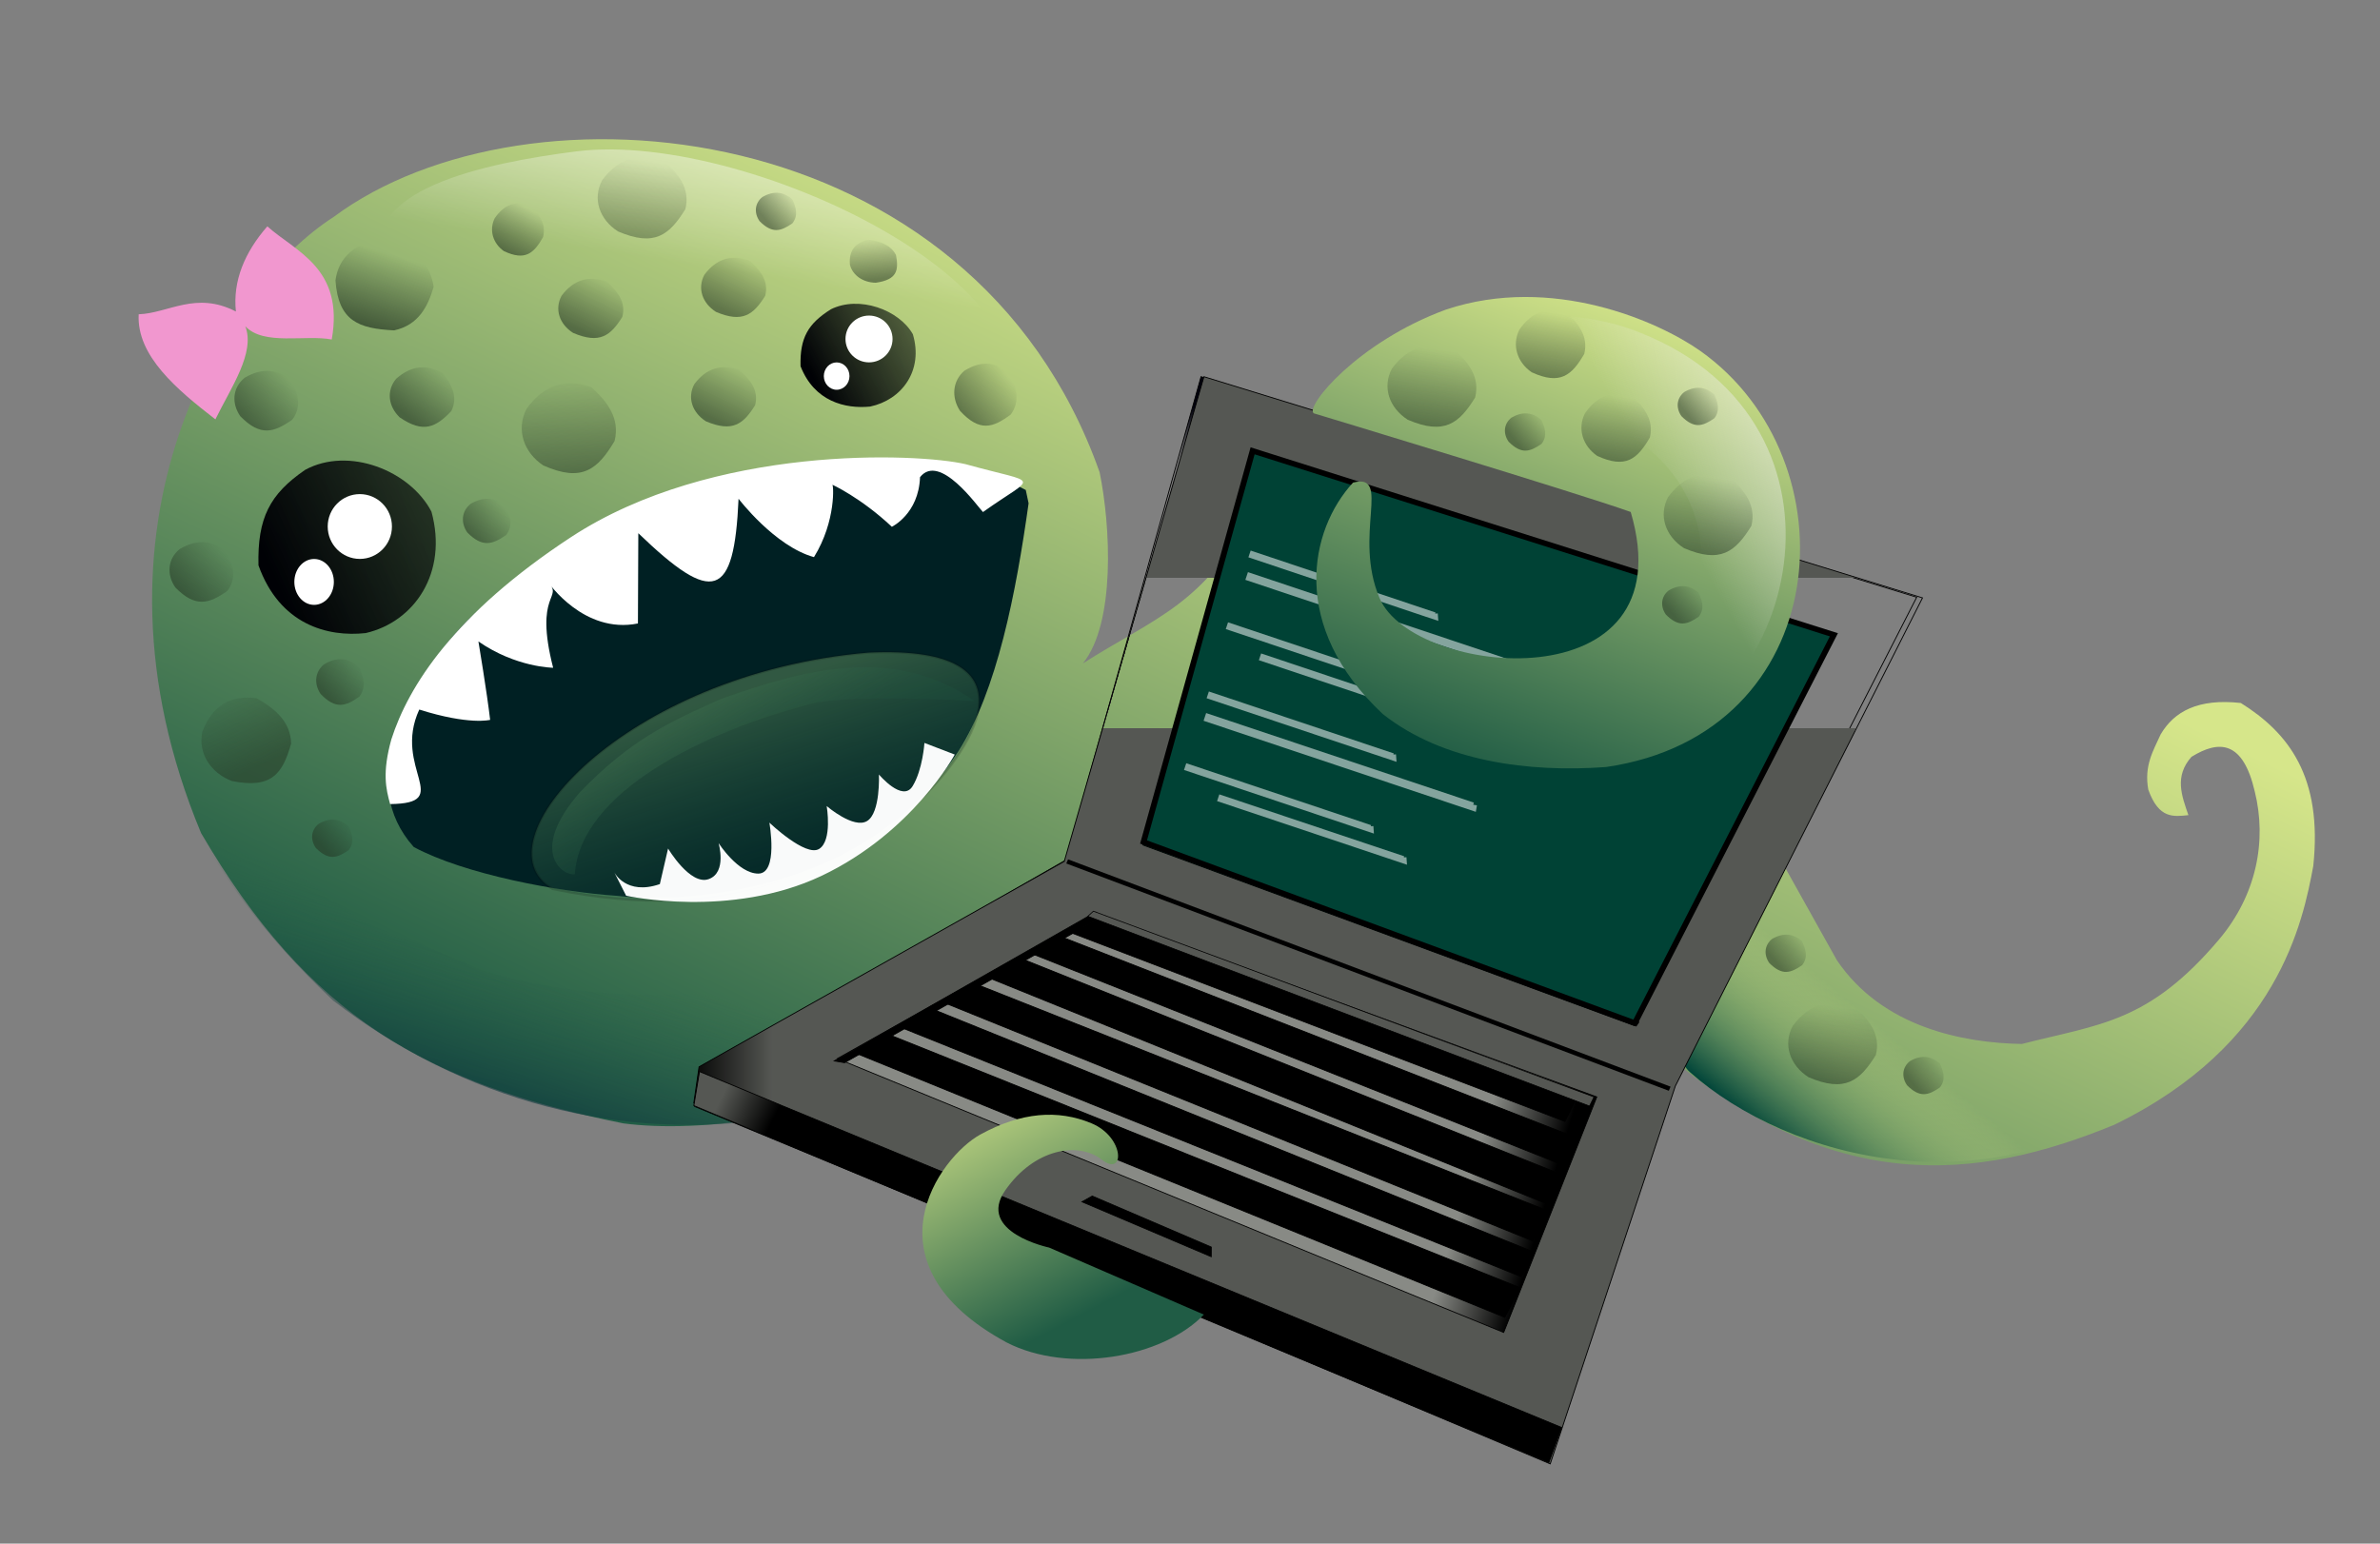 <?xml version="1.0" encoding="utf-8"?>
<!-- Generator: Adobe Illustrator 16.0.0, SVG Export Plug-In . SVG Version: 6.00 Build 0)  -->
<!DOCTYPE svg PUBLIC "-//W3C//DTD SVG 1.1//EN" "http://www.w3.org/Graphics/SVG/1.1/DTD/svg11.dtd">
<svg version="1.1"
	 id="svg4146" xmlns:dc="http://purl.org/dc/elements/1.1/" xmlns:cc="http://creativecommons.org/ns#" xmlns:rdf="http://www.w3.org/1999/02/22-rdf-syntax-ns#" xmlns:svg="http://www.w3.org/2000/svg" xmlns:sodipodi="http://sodipodi.sourceforge.net/DTD/sodipodi-0.dtd" xmlns:inkscape="http://www.inkscape.org/namespaces/inkscape" inkscape:export-xdpi="85.760002" inkscape:export-filename="C:\Users\eva\Desktop\blog\codebicho2.png" sodipodi:docname="codebicho.svg" inkscape:version="0.91 r13725" inkscape:export-ydpi="85.760002"
	 xmlns="http://www.w3.org/2000/svg" xmlns:xlink="http://www.w3.org/1999/xlink" x="0px" y="0px" width="185px" height="120px"
	 viewBox="170.138 259.445 185 120" enable-background="new 170.138 259.445 185 120" xml:space="preserve">
<rect x="170.138" y="259.445" width="185" height="120" fill="#808080" stroke="none"/>
<sodipodi:namedview  showguides="false" showgrid="false" inkscape:cy="684.68314" inkscape:cx="245.30824" inkscape:zoom="0.93527778" borderopacity="1.0" bordercolor="#666666" pagecolor="#ffffff" id="base" inkscape:window-maximized="1" inkscape:window-y="-4" inkscape:current-layer="layer1" inkscape:document-units="px" inkscape:pageopacity="0.0" inkscape:window-x="-4" inkscape:window-height="837" inkscape:window-width="1440" inkscape:pageshadow="2">
	</sodipodi:namedview>
<g id="layer1" inkscape:label="Capa 1" inkscape:groupmode="layer">
	<g id="g4829" transform="matrix(0.242,0,0,0.27,-57.176,331.33)">
	</g>
	
		<linearGradient id="path4709_1_" gradientUnits="userSpaceOnUse" x1="1251.259" y1="239.221" x2="539.602" y2="-1226.493" gradientTransform="matrix(0.059 0 0 -0.058 205.071 300.249)">
		<stop  offset="0" style="stop-color:#D6E68A"/>
		<stop  offset="1" style="stop-color:#004439"/>
	</linearGradient>
	
		<path id="path4709" sodipodi:nodetypes="ccccccccccccccccccccccccccccccccc" inkscape:connector-curvature="0" fill="url(#path4709_1_)" d="
		M306.81,304.444c3.799-10.38-0.339-18.336-15.075-21.586c-11.852-1.503-19.699,6.985-23.874,15.889
		c-4.098,7.762-7.752,8.586-13.549,12.269c2.549-3.142,2.159-10.689,1.299-14.862c-9.93-28.037-44.583-30.97-59.536-19.846
		c-8.355,5.354-20.317,23.861-10.307,47.9c8.308,14.229,17.495,19.478,32.82,22.566c5.635,0.748,16.912-0.137,28.66-6.988
		c6.368-2.063,11.6,0.809,14.261,5.581c2.458,6.085-2.12,8.86-4.674,10.464c-3.459,0.761-6.43,1.056-8.389-0.93
		c-1.579-2.457,0.764-4.369,2.876-5.929c-2.125-1.111-6.006-1.213-7.191,4.417c-0.429,3.476,0.253,9.741,13.183,9.301
		c8.817-0.665,15.692-4.207,18.456-13.835c-0.049-3.568-0.398-7.698-6.112-12.672c-1.645-6.271,3.684-6.98,7.071-6.976
		c9.399,0.459,16.421,5.979,22.65,11.975c13.221,11.279,24.428,10.098,35.113,5.697c12.746-6.2,14.658-15.81,15.46-20.113
		c0.735-6.94-1.924-10.352-5.633-12.672c-3.292-0.365-5.173,0.64-6.231,2.441c-0.574,1.27-1.304,2.438-0.959,4.302
		c0.827,2.298,1.979,2.088,3.116,1.976c-0.523-1.511-1.104-3.022,0.239-4.534c2.182-1.349,4.005-1.224,4.914,2.674
		c0.962,3.845,0.15,8.05-2.757,11.51c-5.502,6.502-9.271,6.583-15.34,8.138c-4.58-0.08-10.846-1.29-14.381-6.511l-8.509-15.23
		c-2.126-2.811-4.508-4.604-8.988-5C298.26,313.453,304.204,310.388,306.81,304.444L306.81,304.444z"/>
	<path id="path4727" sodipodi:nodetypes="cccccccc" inkscape:connector-curvature="0" fill="#002023" d="M244.605,317.899
		c-8.029,12.196-23.901,11.535-26.494,11.188c-4.577-0.31-11.883-1.68-15.813-3.798c-4.503-5.049-0.345-11.634,1.951-15.007
		c5.563-7.585,15.023-10.326,24.385-13.188c8.267-1.172,14.563-3.132,21.239,0.443l0.219,1.035
		C249.117,305.507,247.658,313.125,244.605,317.899z"/>
	<path id="path4741" sodipodi:nodetypes="cccccccccccccccscc" inkscape:connector-curvature="0" fill="#FFFFFF" d="M200.461,321.952
		c5.056-0.053,0.156-2.776,2.268-7.347c3.889,1.23,5.508,0.801,5.508,0.801c-0.238-2.072-0.911-6.096-0.911-6.096
		c2.921,2.029,5.808,2.045,5.808,2.045c-1.505-5.877,0.813-5.338-0.381-6.645c0,0,2.761,4.052,6.972,3.202l0.03-7.017
		c5.816,5.601,7.448,5.12,7.792-2.678c0,0,2.801,3.689,5.862,4.538c1.745-2.821,1.529-5.759,1.415-5.637c0,0,2.224,1.01,4.639,3.278
		c0,0,2.086-0.998,2.19-3.857c1.525-1.932,4.477,2.294,4.893,2.712c4.178-2.979,4.542-2.084-1.362-3.724
		c-3.729-0.867-19.636-1.554-30.662,5.675c-9.083,5.956-12.635,11.578-13.963,15.719
		C199.838,319.521,200.136,320.754,200.461,321.952L200.461,321.952z"/>
	
		<linearGradient id="path5132_1_" gradientUnits="userSpaceOnUse" x1="660.849" y1="29.544" x2="651.02" y2="17.826" gradientTransform="matrix(0.8 0 0 -0.8 -209.733 365.141)">
		<stop  offset="0" style="stop-color:#D6E68A;stop-opacity:0"/>
		<stop  offset="1" style="stop-color:#004439"/>
	</linearGradient>
	<path id="path5132" sodipodi:nodetypes="cssccc" inkscape:connector-curvature="0" fill="url(#path5132_1_)" d="M307.353,328.697
		c0,0-9.1,11.206-5.866,14.085c7.566,6.737,23.679,11.287,37.037,0.708c4.43-3.508,7.896-8.188,7.896-8.188
		c-6.534,4.499-1.243,3.804-15.627,7.657C315.774,342.586,307.353,328.697,307.353,328.697L307.353,328.697z"/>
	
		<linearGradient id="path5168_1_" gradientUnits="userSpaceOnUse" x1="530.093" y1="39.704" x2="522.91" y2="15.888" gradientTransform="matrix(0.8 0 0 -0.8 -209.733 365.141)">
		<stop  offset="0" style="stop-color:#2F684B;stop-opacity:0"/>
		<stop  offset="1" style="stop-color:#001E39"/>
	</linearGradient>
	<path id="path5168" sodipodi:nodetypes="ccccccc" inkscape:connector-curvature="0" fill="url(#path5168_1_)" d="M230.895,346.306
		c-12.399,2.041-24.728-1.28-34.854-9.073c-21.889-20.532-11.277-37.052-10.509-22.152c8.86,17.552,13.925,15.794,22.076,19.808
		c12.019,3.58,23.129,1.357,32.661-1.058l13.76-3.932L230.895,346.306z"/>
	<g id="g4186" transform="matrix(0.068,0,0,0.064,207.355,321.837)">
		
			<linearGradient id="path4146-3_1_" gradientUnits="userSpaceOnUse" x1="25771.207" y1="-9135.752" x2="26174.529" y2="-10117.032" gradientTransform="matrix(0.054 0 0 -0.051 -662.221 -912.829)">
			<stop  offset="0" style="stop-color:#00000C"/>
			<stop  offset="1" style="stop-color:#00000C;stop-opacity:0"/>
		</linearGradient>
		
			<path id="path4146-3" sodipodi:nodetypes="cccccccc" inkscape:connector-curvature="0" fill="url(#path4146-3_1_)" stroke="#000000" d="
			M670.919,69.79L255.115,324.257l-8.315,44.913l971.315,427.444l143.033-459.047l282.51-586.996L825.6-517.329L670.919,69.79z"/>
		
			<linearGradient id="path4146_1_" gradientUnits="userSpaceOnUse" x1="16559.935" y1="-20651.815" x2="18349.162" y2="-20651.815" gradientTransform="matrix(0.054 0 0 -0.051 -655.569 -906.186)">
			<stop  offset="0" style="stop-color:#000000"/>
			<stop  offset="1" style="stop-color:#555753"/>
		</linearGradient>
		
			<path id="path4146" sodipodi:nodetypes="cccccccc" inkscape:connector-curvature="0" fill="url(#path4146_1_)" stroke="#000000" d="
			M669.256,71.451L251.789,320.936l-5.961,43.813l978.938,438.517L1367.8,344.219l282.51-592.878L828.926-517.329L669.256,71.451z"
			/>
		
			<linearGradient id="path4156_1_" gradientUnits="userSpaceOnUse" x1="34797.312" y1="-27059.461" x2="33134.137" y2="-26610.402" gradientTransform="matrix(0.054 0 0 -0.051 -655.569 -906.186)">
			<stop  offset="0" style="stop-color:#000000"/>
			<stop  offset="1" style="stop-color:#888A85"/>
		</linearGradient>
		<path id="path4156" sodipodi:nodetypes="ccccc" inkscape:connector-curvature="0" fill="url(#path4156_1_)" stroke="#000000" d="
			M409.796,310.955l296.051-176.299l572.147,222.865l-106.449,286.078L409.796,310.955z"/>
		
			<linearGradient id="path4158_1_" gradientUnits="userSpaceOnUse" x1="39868.031" y1="-25677.322" x2="38804.82" y2="-24253.31" gradientTransform="matrix(0.054 0 0 -0.051 -655.569 -906.186)">
			<stop  offset="0" style="stop-color:#72C1CF"/>
			<stop  offset="1" style="stop-color:#004235"/>
		</linearGradient>
		<path id="path4158" sodipodi:nodetypes="ccccc" inkscape:connector-curvature="0" fill="url(#path4158_1_)" stroke="#000000" d="
			M759.068,51.49l562.17,219.55l226.187-475.679L885.472-427.511L759.068,51.49z"/>
		
			<linearGradient id="path4207_1_" gradientUnits="userSpaceOnUse" x1="17189.99" y1="-24985.293" x2="18304.348" y2="-25471.785" gradientTransform="matrix(0.054 0 0 -0.051 -655.569 -906.186)">
			<stop  offset="0" style="stop-color:#555753"/>
			<stop  offset="1" style="stop-color:#000000"/>
		</linearGradient>
		<path id="path4207" sodipodi:nodetypes="ccccc" inkscape:connector-curvature="0" fill="url(#path4207_1_)" stroke="#000000" d="
			M252.279,326.695l985.597,432.35l-14.772,42.56L245.829,368.078L252.279,326.695z"/>
		
			<path id="path4209" sodipodi:nodetypes="cc" inkscape:connector-curvature="0" fill="none" stroke="#000000" stroke-width="5.4" d="
			M672.582,71.451l688.739,276.097"/>
		<path id="path4259" sodipodi:nodetypes="ccccc" inkscape:connector-curvature="0" stroke="#000000" d="M406.269,313.792
			l298.888-180.804l5.68,6.659L418.111,315.945L406.269,313.792z"/>
		<path id="path4261" inkscape:connector-curvature="0" stroke="#000000" d="M701.262,477.911l-11.799,6.982l147.792,66.735
			l0.065-11.757L701.262,477.911z"/>
		
			<path id="path4263" sodipodi:nodetypes="cccccc" inkscape:connector-curvature="0" fill="none" stroke="#000000" stroke-width="6.6" d="
			M759.882,47.853l564.509,221.104l-2.354-2.353l226.986-470.427L884.544-427.28L759.882,47.853z"/>
		<path id="path4298" sodipodi:nodetypes="ccccc" inkscape:connector-curvature="0" stroke="#000000" stroke-width="0.891" d="
			M677.499,158.362l564.15,229.054l11.677-25.351L708.533,141.031L677.499,158.362z"/>
		<path id="path4298-2" sodipodi:nodetypes="ccccc" inkscape:connector-curvature="0" stroke="#000000" stroke-width="1.069" d="
			M631.592,183.283l613.303,259.396l10.309-35.378L662.647,161.707L631.592,183.283z"/>
		<path id="path4298-2-7" sodipodi:nodetypes="ccccc" inkscape:connector-curvature="0" stroke="#000000" stroke-width="1.131" d="
			M585.908,214.048l641.04,275.936l10.352-38.3L618.843,189.042L585.908,214.048z"/>
		
			<path id="path4298-2-7-2" sodipodi:nodetypes="ccccc" inkscape:connector-curvature="0" stroke="#000000" stroke-width="1.131" d="
			M532.982,243.451l671.621,288.869l18.58-35.947L571.798,221.975L532.982,243.451z"/>
		
			<path id="path4298-2-7-9" sodipodi:nodetypes="ccccc" inkscape:connector-curvature="0" stroke="#000000" stroke-width="1.131" d="
			M484.765,274.031l706.902,301.81l13.879-30.073L522.407,252.548L484.765,274.031z"/>
		
			<path id="path4298-2-7-0" sodipodi:nodetypes="ccccc" inkscape:connector-curvature="0" stroke="#000000" stroke-width="1.131" d="
			M434.193,305.78l738.656,319.457l17.407-35.955l-718.42-306.154L434.193,305.78z"/>
		
			<path id="path4257" sodipodi:nodetypes="ccccc" inkscape:connector-curvature="0" fill="#555753" stroke="#000000" stroke-width="0.844" d="
			M702.529,131.927l-6.299,6.121l573.451,230.554l5.133-11.042L702.529,131.927z"/>
	</g>
	<g id="g5015">
		
			<path id="path4977" inkscape:connector-curvature="0" fill="none" stroke="#FFFFFF" stroke-width="0.553" stroke-opacity="0.517" d="
			M267.265,302.507l14.37,4.813l-0.012-0.17"/>
		
			<path id="path4977-0" inkscape:connector-curvature="0" fill="none" stroke="#FFFFFF" stroke-width="0.633" stroke-opacity="0.517" d="
			M267.041,304.222l20.813,6.962l0.024-0.142"/>
		
			<path id="path4977-9" inkscape:connector-curvature="0" fill="none" stroke="#FFFFFF" stroke-width="0.553" stroke-opacity="0.517" d="
			M268.078,310.505l14.37,4.813l-0.012-0.17"/>
		
			<path id="path4977-95" inkscape:connector-curvature="0" fill="none" stroke="#FFFFFF" stroke-width="0.553" stroke-opacity="0.517" d="
			M265.507,308.086l14.37,4.813l-0.012-0.17"/>
	</g>
	
		<linearGradient id="path4709-4_1_" gradientUnits="userSpaceOnUse" x1="1551.367" y1="289.017" x2="1313.936" y2="-324.319" gradientTransform="matrix(0.059 0 0 -0.058 205.525 298.946)">
		<stop  offset="0" style="stop-color:#D6E68A"/>
		<stop  offset="1" style="stop-color:#256047"/>
	</linearGradient>
	<path id="path4709-4" sodipodi:nodetypes="cscscccsc" inkscape:connector-curvature="0" fill="url(#path4709-4_1_)" d="
		M282.54,283.51c-6.906,2.534-10.991,7.571-10.281,8.066c0,0,20.721,6.259,24.636,7.669c4.414,14.962-16.892,12.881-19.519,6.703
		c-2.09-4.917,0.974-9.765-2.065-8.986c-3.387,3.677-4.98,11.157,2.312,17.991c4.686,3.703,11.352,4.56,17.349,4.12
		c17.788-2.569,19.332-23.861,7.326-32.353C299.059,284.43,290.782,280.766,282.54,283.51L282.54,283.51z"/>
	
		<linearGradient id="path4739-0_1_" gradientUnits="userSpaceOnUse" x1="555.198" y1="194.867" x2="682.341" y2="194.867" gradientTransform="matrix(0.028 -0.022 -0.026 -0.03 178.696 309.969)">
		<stop  offset="0" style="stop-color:#233422;stop-opacity:0.537"/>
		<stop  offset="1" style="stop-color:#233422;stop-opacity:0"/>
	</linearGradient>
	<path id="path4739-0" sodipodi:nodetypes="ccccc" inkscape:connector-curvature="0" fill="url(#path4739-0_1_)" d="
		M188.819,291.805c-0.702-1.011-0.603-2.237,0.34-2.996c1.365-0.804,2.582-0.685,3.666,0.266c0.472,0.976,0.784,2.026,0.028,2.996
		C191.425,293.077,190.378,293.391,188.819,291.805L188.819,291.805z"/>
	
		<linearGradient id="path4814_1_" gradientUnits="userSpaceOnUse" x1="448.603" y1="586.807" x2="406.424" y2="365.102" gradientTransform="matrix(0.112 0 0 -0.092 179.359 313.766)">
		<stop  offset="0" style="stop-color:#FFFFFF"/>
		<stop  offset="1" style="stop-color:#FFFFFF;stop-opacity:0"/>
	</linearGradient>
	<path id="path4814" sodipodi:nodetypes="sssss" inkscape:connector-curvature="0" fill="url(#path4814_1_)" d="M246.942,293.192
		c-1.572,1.739-11.102-12.229-29.701-6.664c-8.283,2.478-15.207-2.099-17.095-6.301c-2.694-5.998,7.796-8.125,14.797-9.014
		C228.639,269.475,256.057,283.107,246.942,293.192L246.942,293.192z"/>
	
		<linearGradient id="path4739-0-3_1_" gradientUnits="userSpaceOnUse" x1="555.042" y1="194.82" x2="682.185" y2="194.82" gradientTransform="matrix(0.023 -0.027 -0.031 -0.025 194.951 311.578)">
		<stop  offset="0" style="stop-color:#233422;stop-opacity:0.585"/>
		<stop  offset="1" style="stop-color:#233422;stop-opacity:0"/>
	</linearGradient>
	<path id="path4739-0-3" sodipodi:nodetypes="ccccc" inkscape:connector-curvature="0" fill="url(#path4739-0-3_1_)" d="
		M201.206,291.89c-0.893-0.862-1.043-2.083-0.272-3.002c1.176-1.042,2.395-1.149,3.65-0.417c0.661,0.871,1.179,1.843,0.634,2.934
		C204.02,292.655,203.056,293.157,201.206,291.89L201.206,291.89z"/>
	
		<linearGradient id="path4739-0-6_1_" gradientUnits="userSpaceOnUse" x1="582.056" y1="91.062" x2="625.563" y2="234.54" gradientTransform="matrix(0.057 0 0 -0.057 165.251 292.682)">
		<stop  offset="0" style="stop-color:#233422"/>
		<stop  offset="1" style="stop-color:#233422;stop-opacity:0"/>
	</linearGradient>
	<path id="path4739-0-6" sodipodi:nodetypes="ccccc" inkscape:connector-curvature="0" fill="url(#path4739-0-6_1_)" d="
		M196.215,281.252c0.206-1.757,1.595-3.044,3.511-3.06c2.469,0.308,3.805,1.521,4.12,3.548c-0.445,1.514-1.158,2.969-3.069,3.387
		C198.023,284.99,196.441,284.414,196.215,281.252L196.215,281.252z"/>
	
		<linearGradient id="path4739-0-9_1_" gradientUnits="userSpaceOnUse" x1="554.908" y1="194.835" x2="682.036" y2="194.835" gradientTransform="matrix(0.017 -0.031 -0.036 -0.018 212.721 305.813)">
		<stop  offset="0" style="stop-color:#233422;stop-opacity:0.576"/>
		<stop  offset="1" style="stop-color:#233422;stop-opacity:0"/>
	</linearGradient>
	<path id="path4739-0-9" sodipodi:nodetypes="ccccc" inkscape:connector-curvature="0" fill="url(#path4739-0-9_1_)" d="
		M214.687,285.326c-1.057-0.672-1.462-1.838-0.9-2.887c0.932-1.247,2.102-1.588,3.487-1.114c0.831,0.725,1.544,1.577,1.24,2.751
		C217.605,285.533,216.767,286.21,214.687,285.326L214.687,285.326z"/>
	
		<linearGradient id="path4739-0-9-0_1_" gradientUnits="userSpaceOnUse" x1="554.908" y1="194.835" x2="682.036" y2="194.835" gradientTransform="matrix(0.017 -0.031 -0.036 -0.018 223.825 304.177)">
		<stop  offset="0" style="stop-color:#233422;stop-opacity:0.541"/>
		<stop  offset="1" style="stop-color:#233422;stop-opacity:0"/>
	</linearGradient>
	<path id="path4739-0-9-0" sodipodi:nodetypes="ccccc" inkscape:connector-curvature="0" fill="url(#path4739-0-9-0_1_)" d="
		M225.791,283.691c-1.057-0.672-1.462-1.838-0.9-2.888c0.932-1.247,2.102-1.588,3.487-1.113c0.831,0.725,1.543,1.577,1.24,2.751
		C228.709,283.897,227.871,284.575,225.791,283.691L225.791,283.691z"/>
	
		<linearGradient id="path4739-0-9-4_1_" gradientUnits="userSpaceOnUse" x1="557.615" y1="155.791" x2="670.202" y2="236.068" gradientTransform="matrix(0.024 -0.047 -0.052 -0.027 209.526 326.752)">
		<stop  offset="0" style="stop-color:#233422;stop-opacity:0.493"/>
		<stop  offset="1" style="stop-color:#233422;stop-opacity:0"/>
	</linearGradient>
	<path id="path4739-0-9-4" sodipodi:nodetypes="ccccc" inkscape:connector-curvature="0" fill="url(#path4739-0-9-4_1_)" d="
		M212.365,295.625c-1.532-1.021-2.119-2.792-1.305-4.386c1.351-1.895,3.047-2.412,5.054-1.691c1.204,1.101,2.237,2.396,1.797,4.179
		C216.595,295.938,215.379,296.967,212.365,295.625z"/>
	
		<linearGradient id="path4739-0-9-06_1_" gradientUnits="userSpaceOnUse" x1="554.917" y1="194.679" x2="682.06" y2="194.679" gradientTransform="matrix(0.013 -0.027 -0.029 -0.016 207.733 297.033)">
		<stop  offset="0" style="stop-color:#233422;stop-opacity:0.6"/>
		<stop  offset="1" style="stop-color:#233422;stop-opacity:0"/>
	</linearGradient>
	<path id="path4739-0-9-06" sodipodi:nodetypes="ccccc" inkscape:connector-curvature="0" fill="url(#path4739-0-9-06_1_)" d="
		M209.306,278.965c-0.843-0.593-1.167-1.622-0.718-2.547c0.744-1.1,1.677-1.401,2.782-0.982c0.663,0.64,1.231,1.391,0.989,2.427
		C211.634,279.146,210.965,279.745,209.306,278.965L209.306,278.965z"/>
	
		<linearGradient id="path4739-0-9-5_1_" gradientUnits="userSpaceOnUse" x1="554.908" y1="194.835" x2="682.036" y2="194.835" gradientTransform="matrix(0.017 -0.031 -0.036 -0.018 223.042 312.682)">
		<stop  offset="0" style="stop-color:#233422;stop-opacity:0.556"/>
		<stop  offset="1" style="stop-color:#233422;stop-opacity:0"/>
	</linearGradient>
	<path id="path4739-0-9-5" sodipodi:nodetypes="ccccc" inkscape:connector-curvature="0" fill="url(#path4739-0-9-5_1_)" d="
		M225.008,292.196c-1.057-0.672-1.462-1.838-0.9-2.888c0.932-1.247,2.103-1.588,3.487-1.114c0.831,0.725,1.543,1.577,1.24,2.751
		C227.926,292.402,227.088,293.08,225.008,292.196L225.008,292.196z"/>
	
		<linearGradient id="path4739-0-9-1_1_" gradientUnits="userSpaceOnUse" x1="546.597" y1="167.616" x2="672.126" y2="219.187" gradientTransform="matrix(0.023 -0.042 -0.049 -0.025 215.496 305.659)">
		<stop  offset="0" style="stop-color:#233422;stop-opacity:0.4"/>
		<stop  offset="1" style="stop-color:#233422;stop-opacity:0"/>
	</linearGradient>
	<path id="path4739-0-9-1" sodipodi:nodetypes="ccccc" inkscape:connector-curvature="0" fill="url(#path4739-0-9-1_1_)" d="
		M218.175,277.434c-1.445-0.926-1.999-2.533-1.231-3.978c1.274-1.718,2.875-2.188,4.768-1.534c1.136,0.998,2.111,2.172,1.696,3.79
		C222.165,277.718,221.019,278.652,218.175,277.434z"/>
	
		<linearGradient id="path4739-0-38_1_" gradientUnits="userSpaceOnUse" x1="581.367" y1="166.373" x2="674.932" y2="252.992" gradientTransform="matrix(0.011 -0.049 -0.055 -0.015 193.39 349.766)">
		<stop  offset="0" style="stop-color:#233422;stop-opacity:0.502"/>
		<stop  offset="1" style="stop-color:#233422;stop-opacity:0"/>
	</linearGradient>
	<path id="path4739-0-38" sodipodi:nodetypes="ccccc" inkscape:connector-curvature="0" fill="url(#path4739-0-38_1_)" d="
		M188.162,320.16c-1.66-0.635-2.643-2.166-2.298-3.82c0.762-2.045,2.185-2.879,4.205-2.621c1.38,0.777,2.652,1.771,2.698,3.525
		C192.115,319.579,191.261,320.79,188.162,320.16z"/>
	
		<linearGradient id="path6478_1_" gradientUnits="userSpaceOnUse" x1="468.999" y1="-177.741" x2="438.757" y2="-85.501" gradientTransform="matrix(0.15 0 0 -0.144 160.763 301.135)">
		<stop  offset="0" style="stop-color:#225D45;stop-opacity:0.156"/>
		<stop  offset="1" style="stop-color:#59875A;stop-opacity:0.551"/>
	</linearGradient>
	
		<path id="path6478" sodipodi:nodetypes="cccc" inkscape:connector-curvature="0" fill="url(#path6478_1_)" stroke="#000000" stroke-width="0.183" stroke-opacity="0.151" d="
		M213.088,328.548c14.044,2.92,22.281-1.759,28.152-6.533c4.257-3.89,10.226-12.48-3.612-11.836
		C218.632,311.807,206.998,324.992,213.088,328.548z"/>
	
		<linearGradient id="path4739-0-3-3_1_" gradientUnits="userSpaceOnUse" x1="554.339" y1="194.882" x2="681.482" y2="194.882" gradientTransform="matrix(-0.006 -0.025 -0.03 0.003 247.606 294.385)">
		<stop  offset="0" style="stop-color:#233422;stop-opacity:0.537"/>
		<stop  offset="1" style="stop-color:#233422;stop-opacity:0"/>
	</linearGradient>
	<path id="path4739-0-3-3" sodipodi:nodetypes="ccccc" inkscape:connector-curvature="0" fill="url(#path4739-0-3-3_1_)" d="
		M238.211,281.425c-0.958-0.012-1.792-0.56-2.006-1.395c-0.102-1.089,0.401-1.725,1.446-1.953c0.854,0.127,1.705,0.373,2.133,1.188
		C240.007,280.472,239.87,281.186,238.211,281.425z"/>
	
		<linearGradient id="path4739-0-7_1_" gradientUnits="userSpaceOnUse" x1="555.212" y1="194.851" x2="682.325" y2="194.851" gradientTransform="matrix(0.028 -0.022 -0.026 -0.03 173.648 323.282)">
		<stop  offset="0" style="stop-color:#233422;stop-opacity:0.537"/>
		<stop  offset="1" style="stop-color:#233422;stop-opacity:0"/>
	</linearGradient>
	<path id="path4739-0-7" sodipodi:nodetypes="ccccc" inkscape:connector-curvature="0" fill="url(#path4739-0-7_1_)" d="
		M183.771,305.118c-0.702-1.011-0.603-2.236,0.341-2.995c1.364-0.804,2.582-0.685,3.666,0.266c0.472,0.976,0.784,2.026,0.028,2.996
		C186.378,306.39,185.33,306.704,183.771,305.118L183.771,305.118z"/>
	
		<linearGradient id="path4739-0-66_1_" gradientUnits="userSpaceOnUse" x1="555.214" y1="194.851" x2="682.357" y2="194.851" gradientTransform="matrix(0.027 -0.023 -0.025 -0.031 234.855 310.286)">
		<stop  offset="0" style="stop-color:#233422;stop-opacity:0.537"/>
		<stop  offset="1" style="stop-color:#233422;stop-opacity:0"/>
	</linearGradient>
	
		<path id="path4739-0-66" inkscape:transform-center-y="3.2076032" inkscape:transform-center-x="0.8019008" sodipodi:nodetypes="ccccc" inkscape:connector-curvature="0" fill="url(#path4739-0-66_1_)" d="
		M244.763,291.387c-0.687-1.052-0.59-2.327,0.333-3.117c1.335-0.837,2.526-0.712,3.587,0.276c0.462,1.016,0.767,2.108,0.028,3.118
		C247.313,292.71,246.288,293.037,244.763,291.387L244.763,291.387z"/>
	
		<linearGradient id="path4739-0-66-0-1_1_" gradientUnits="userSpaceOnUse" x1="555.293" y1="194.492" x2="682.451" y2="194.492" gradientTransform="matrix(0.018 -0.014 -0.016 -0.019 222.767 287.986)">
		<stop  offset="0" style="stop-color:#233422;stop-opacity:0.537"/>
		<stop  offset="1" style="stop-color:#233422;stop-opacity:0"/>
	</linearGradient>
	
		<path id="path4739-0-66-0-1" inkscape:transform-center-y="-35.533848" inkscape:transform-center-x="190.52191" sodipodi:nodetypes="ccccc" inkscape:connector-curvature="0" fill="url(#path4739-0-66-0-1_1_)" d="
		M229.181,276.637c-0.444-0.632-0.381-1.398,0.215-1.873c0.864-0.502,1.634-0.428,2.32,0.167c0.299,0.61,0.496,1.266,0.018,1.873
		C230.83,277.432,230.167,277.628,229.181,276.637L229.181,276.637z"/>
	
		<linearGradient id="path4739-0-7-3_1_" gradientUnits="userSpaceOnUse" x1="555.262" y1="194.648" x2="682.419" y2="194.648" gradientTransform="matrix(0.021 -0.017 -0.019 -0.023 187.485 327.295)">
		<stop  offset="0" style="stop-color:#233422;stop-opacity:0.537"/>
		<stop  offset="1" style="stop-color:#233422;stop-opacity:0"/>
	</linearGradient>
	<path id="path4739-0-7-3" sodipodi:nodetypes="ccccc" inkscape:connector-curvature="0" fill="url(#path4739-0-7-3_1_)" d="
		M195.058,313.391c-0.524-0.774-0.45-1.712,0.255-2.293c1.02-0.616,1.93-0.524,2.74,0.204c0.353,0.747,0.586,1.551,0.021,2.294
		C197.007,314.364,196.224,314.604,195.058,313.391L195.058,313.391z"/>
	
		<linearGradient id="path4739-0-7-5_1_" gradientUnits="userSpaceOnUse" x1="555.261" y1="194.679" x2="682.404" y2="194.679" gradientTransform="matrix(0.021 -0.016 -0.019 -0.022 198.89 314.319)">
		<stop  offset="0" style="stop-color:#233422;stop-opacity:0.537"/>
		<stop  offset="1" style="stop-color:#233422;stop-opacity:0"/>
	</linearGradient>
	<path id="path4739-0-7-5" sodipodi:nodetypes="ccccc" inkscape:connector-curvature="0" fill="url(#path4739-0-7-5_1_)" d="
		M206.463,300.84c-0.525-0.75-0.451-1.66,0.254-2.224c1.02-0.597,1.93-0.508,2.74,0.198c0.353,0.724,0.586,1.503,0.021,2.224
		C208.412,301.784,207.628,302.017,206.463,300.84L206.463,300.84z"/>
	
		<linearGradient id="path6845_1_" gradientUnits="userSpaceOnUse" x1="552.284" y1="-291.739" x2="623.178" y2="-420.275" gradientTransform="matrix(0.15 0 0 -0.144 160.763 301.135)">
		<stop  offset="0" style="stop-color:#D6E68A"/>
		<stop  offset="1" style="stop-color:#205C45"/>
	</linearGradient>
	<path id="path6845" sodipodi:nodetypes="ccsssscc" inkscape:connector-curvature="0" fill="url(#path6845_1_)" d="M263.718,361.639
		l-12.033-5.211c0,0-5.676-1.194-3.405-4.451c2.271-3.256,5.676-3.799,7.492-2.388s1.816-1.737-0.794-2.822
		c-2.611-1.086-5.449-0.869-8.628,0.868c-3.178,1.737-9.273,10.044,2.043,16.175C253.175,366.257,260.464,365.019,263.718,361.639
		L263.718,361.639z"/>
	
		<linearGradient id="path6861_1_" gradientUnits="userSpaceOnUse" x1="1028.535" y1="85.81" x2="915.885" y2="26.838" gradientTransform="matrix(0.153 0 0 -0.145 158.875 300.974)">
		<stop  offset="0" style="stop-color:#EEEEEC"/>
		<stop  offset="1" style="stop-color:#EEEEEC;stop-opacity:0"/>
	</linearGradient>
	<path id="path6861" sodipodi:nodetypes="cccssscc" inkscape:connector-curvature="0" fill="url(#path6861_1_)" d="M297.704,285.337
		c17.783,7.114,12.334,30.01-1.616,32.336c-3.566-0.083-28.939-2.743-7.848-2.083c0,0,12.811,0.548,14.081-11.4
		c0.718-6.762-4.228-10.984-8.656-12.387c-7.271-2.302-10.582,2.851-11.887,2.412l-7.501-2.521
		C279.238,283.809,290.802,282.465,297.704,285.337L297.704,285.337z"/>
	
		<linearGradient id="path6963_1_" gradientUnits="userSpaceOnUse" x1="458.489" y1="-132.836" x2="400.751" y2="-53.714" gradientTransform="matrix(0.15 0 0 -0.144 160.763 301.135)">
		<stop  offset="0" style="stop-color:#225D45;stop-opacity:0.156"/>
		<stop  offset="1" style="stop-color:#59875A;stop-opacity:0.551"/>
	</linearGradient>
	<path id="path6963" sodipodi:nodetypes="cscccc" inkscape:connector-curvature="0" fill="url(#path6963_1_)" d="M233.267,314.137
		c3.146-0.761,12.634-0.191,12.634-0.191c-6.162-4.262-12.806-2.627-19.747-0.153c-4.174,1.844-7.064,3.241-10.917,7.215
		c-4.175,4.777-1.198,6.594-0.418,6.399C215.237,321.008,224.886,316.295,233.267,314.137z"/>
	<g id="g5015-1" transform="translate(-4.06,13.693)">
		
			<path id="path4977-5" inkscape:connector-curvature="0" fill="none" stroke="#FFFFFF" stroke-width="0.553" stroke-opacity="0.517" d="
			M268.077,299.769l14.37,4.813l-0.012-0.17"/>
		
			<path id="path4977-0-2" inkscape:connector-curvature="0" fill="none" stroke="#FFFFFF" stroke-width="0.633" stroke-opacity="0.517" d="
			M267.853,301.484l20.813,6.962l0.024-0.142"/>
		
			<path id="path4977-9-3" inkscape:connector-curvature="0" fill="none" stroke="#FFFFFF" stroke-width="0.553" stroke-opacity="0.517" d="
			M268.89,307.767l14.37,4.813l-0.012-0.17"/>
		
			<path id="path4977-95-3" inkscape:connector-curvature="0" fill="none" stroke="#FFFFFF" stroke-width="0.553" stroke-opacity="0.517" d="
			M266.319,305.347l14.37,4.813l-0.012-0.17"/>
	</g>
	
		<path id="path5142" sodipodi:nodetypes="ccccscscscscsccsc" inkscape:connector-curvature="0" fill="#FFFFFF" fill-opacity="0.976" d="
		M218.808,329.076l-0.917-1.807c0,0,0.917,1.807,3.537,0.904l0.64-2.765c0,0,1.718,2.894,3.159,2.377
		c1.441-0.516,0.766-2.805,0.766-2.805s1.517,2.377,3.088,2.377c1.572,0,0.862-3.961,0.862-3.961s2.817,2.689,3.865,2.043
		s0.589-3.334,0.589-3.334s2.096,1.807,3.144,1.162s0.917-3.615,0.917-3.615s1.834,2.195,2.62,0.904
		c0.786-1.291,0.917-3.357,0.917-3.357l2.358,0.904c0,0-3.275,6.068-10.349,9.425C226.929,330.883,218.808,329.076,218.808,329.076
		L218.808,329.076z"/>
	<g id="g4492" transform="translate(-69.242,58.75)">
		
			<linearGradient id="path4737-5_1_" gradientUnits="userSpaceOnUse" x1="-71.681" y1="-102.073" x2="254.297" y2="59.972" gradientTransform="matrix(0.06 0 0 -0.056 306.846 224.221)">
			<stop  offset="0" style="stop-color:#000105"/>
			<stop  offset="1" style="stop-color:#233422;stop-opacity:0"/>
		</linearGradient>
		<path id="path4737-5" sodipodi:nodetypes="ccccc" inkscape:connector-curvature="0" fill="url(#path4737-5_1_)" d="
			M307.017,232.301c-1.928,0.194-4.343-0.394-5.41-3.14c-0.055-2.196,0.57-3.297,2.355-4.421c2.188-1.093,5.286,0.023,6.375,1.934
			C311.183,229.508,309.47,231.785,307.017,232.301z"/>
		<ellipse id="path4810-6" fill="#FFFFFF" cx="306.93" cy="227.046" rx="1.829" ry="1.819"/>
		
			<ellipse id="path4810-4-1" inkscape:transform-center-y="-0.18900983" inkscape:transform-center-x="1.134059" fill="#FFFFFF" cx="304.414" cy="229.931" rx="0.997" ry="1.063">
		</ellipse>
	</g>
	<g id="g4492-4" transform="matrix(1.54,0,0,1.678,-316.123,-126.067)">
		
			<linearGradient id="path4737-5-3_1_" gradientUnits="userSpaceOnUse" x1="113.649" y1="49.363" x2="439.629" y2="211.409" gradientTransform="matrix(0.093 0 0 -0.094 319.149 261.4)">
			<stop  offset="0" style="stop-color:#000105"/>
			<stop  offset="1" style="stop-color:#233422;stop-opacity:0"/>
		</linearGradient>
		<path id="path4737-5-3" sodipodi:nodetypes="ccccc" inkscape:connector-curvature="0" fill="url(#path4737-5-3_1_)" d="
			M334.211,259.074c-1.928,0.194-4.343-0.394-5.411-3.139c-0.055-2.196,0.571-3.298,2.355-4.422
			c2.188-1.093,5.286,0.023,6.376,1.934C338.378,256.281,336.665,258.558,334.211,259.074z"/>
		<ellipse id="path4810-6-9" fill="#FFFFFF" cx="333.916" cy="254.137" rx="1.621" ry="1.501"/>
		
			<ellipse id="path4810-4-1-7" inkscape:transform-center-y="-0.18900983" inkscape:transform-center-x="1.134059" fill="#FFFFFF" cx="331.608" cy="256.704" rx="0.997" ry="1.063">
		</ellipse>
	</g>
	
		<linearGradient id="path4739-0-9-1-1_1_" gradientUnits="userSpaceOnUse" x1="546.593" y1="167.623" x2="672.149" y2="219.205" gradientTransform="matrix(0.023 -0.042 -0.049 -0.025 276.886 320.301)">
		<stop  offset="0" style="stop-color:#233422;stop-opacity:0.537"/>
		<stop  offset="1" style="stop-color:#233422;stop-opacity:0"/>
	</linearGradient>
	<path id="path4739-0-9-1-1" sodipodi:nodetypes="ccccc" inkscape:connector-curvature="0" fill="url(#path4739-0-9-1-1_1_)" d="
		M279.565,292.075c-1.445-0.925-1.999-2.532-1.23-3.978c1.274-1.718,2.875-2.188,4.768-1.534c1.136,0.998,2.111,2.172,1.696,3.79
		C283.556,292.359,282.409,293.293,279.565,292.075z"/>
	
		<linearGradient id="path4739-0-66-1_1_" gradientUnits="userSpaceOnUse" x1="555.337" y1="194.476" x2="682.45" y2="194.476" gradientTransform="matrix(0.018 -0.014 -0.016 -0.019 280.993 305.134)">
		<stop  offset="0" style="stop-color:#233422;stop-opacity:0.537"/>
		<stop  offset="1" style="stop-color:#233422;stop-opacity:0"/>
	</linearGradient>
	<path id="path4739-0-66-1" sodipodi:nodetypes="ccccc" inkscape:connector-curvature="0" fill="url(#path4739-0-66-1_1_)" d="
		M287.407,293.785c-0.444-0.632-0.381-1.398,0.216-1.872c0.863-0.503,1.633-0.428,2.32,0.166c0.299,0.61,0.496,1.266,0.018,1.873
		C289.056,294.58,288.393,294.776,287.407,293.785L287.407,293.785z"/>
	
		<linearGradient id="path4739-0-9-1-1-5_1_" gradientUnits="userSpaceOnUse" x1="546.619" y1="167.491" x2="672.151" y2="219.063" gradientTransform="matrix(0.018 -0.035 -0.038 -0.021 287.102 311.895)">
		<stop  offset="0" style="stop-color:#233422;stop-opacity:0.537"/>
		<stop  offset="1" style="stop-color:#233422;stop-opacity:0"/>
	</linearGradient>
	
		<path id="path4739-0-9-1-1-5" sodipodi:nodetypes="ccccc" inkscape:connector-curvature="0" fill="url(#path4739-0-9-1-1-5_1_)" d="
		M289.2,288.386c-1.128-0.771-1.561-2.109-0.961-3.313c0.996-1.431,2.245-1.822,3.724-1.278c0.887,0.832,1.648,1.81,1.324,3.157
		C292.316,288.623,291.421,289.4,289.2,288.386z"/>
	
		<linearGradient id="path4739-0-9-1-1-5-5_1_" gradientUnits="userSpaceOnUse" x1="546.613" y1="167.483" x2="672.145" y2="219.055" gradientTransform="matrix(0.018 -0.035 -0.038 -0.021 292.199 318.399)">
		<stop  offset="0" style="stop-color:#233422;stop-opacity:0.537"/>
		<stop  offset="1" style="stop-color:#233422;stop-opacity:0"/>
	</linearGradient>
	
		<path id="path4739-0-9-1-1-5-5" sodipodi:nodetypes="ccccc" inkscape:connector-curvature="0" fill="url(#path4739-0-9-1-1-5-5_1_)" d="
		M294.297,294.889c-1.128-0.771-1.561-2.11-0.961-3.313c0.996-1.431,2.245-1.822,3.724-1.278c0.887,0.832,1.648,1.81,1.324,3.157
		C297.413,295.126,296.518,295.903,294.297,294.889z"/>
	
		<linearGradient id="path4739-0-66-1-2_1_" gradientUnits="userSpaceOnUse" x1="555.308" y1="194.476" x2="682.45" y2="194.476" gradientTransform="matrix(0.018 -0.014 -0.016 -0.019 294.423 303.146)">
		<stop  offset="0" style="stop-color:#233422;stop-opacity:0.537"/>
		<stop  offset="1" style="stop-color:#233422;stop-opacity:0"/>
	</linearGradient>
	
		<path id="path4739-0-66-1-2" inkscape:transform-center-y="-5.8593047" inkscape:transform-center-x="25.516327" sodipodi:nodetypes="ccccc" inkscape:connector-curvature="0" fill="url(#path4739-0-66-1-2_1_)" d="
		M300.838,291.797c-0.444-0.632-0.382-1.398,0.215-1.873c0.864-0.502,1.634-0.428,2.32,0.167c0.299,0.61,0.496,1.266,0.018,1.873
		C302.487,292.592,301.824,292.788,300.838,291.797L300.838,291.797z"/>
	
		<linearGradient id="path4739-0-66-1-28_1_" gradientUnits="userSpaceOnUse" x1="555.307" y1="194.476" x2="682.435" y2="194.476" gradientTransform="matrix(0.018 -0.014 -0.016 -0.019 301.255 345.658)">
		<stop  offset="0" style="stop-color:#233422;stop-opacity:0.537"/>
		<stop  offset="1" style="stop-color:#233422;stop-opacity:0"/>
	</linearGradient>
	
		<path id="path4739-0-66-1-28" sodipodi:nodetypes="ccccc" inkscape:connector-curvature="0" fill="url(#path4739-0-66-1-28_1_)" d="
		M307.669,334.309c-0.444-0.632-0.382-1.398,0.215-1.873c0.864-0.502,1.634-0.428,2.32,0.166c0.299,0.61,0.496,1.267,0.018,1.873
		C309.318,335.104,308.655,335.3,307.669,334.309L307.669,334.309z"/>
	
		<linearGradient id="path4739-0-9-1-1-8_1_" gradientUnits="userSpaceOnUse" x1="546.611" y1="167.617" x2="672.143" y2="219.189" gradientTransform="matrix(0.023 -0.042 -0.049 -0.025 308.035 371.409)">
		<stop  offset="0" style="stop-color:#233422;stop-opacity:0.537"/>
		<stop  offset="1" style="stop-color:#233422;stop-opacity:0"/>
	</linearGradient>
	
		<path id="path4739-0-9-1-1-8" sodipodi:nodetypes="ccccc" inkscape:connector-curvature="0" fill="url(#path4739-0-9-1-1-8_1_)" d="
		M310.715,343.184c-1.445-0.926-1.999-2.533-1.231-3.978c1.274-1.718,2.875-2.188,4.768-1.534c1.137,0.999,2.111,2.172,1.696,3.79
		C314.704,343.468,313.558,344.401,310.715,343.184z"/>
	
		<linearGradient id="path4739-0-9-1-1-3_1_" gradientUnits="userSpaceOnUse" x1="546.614" y1="167.607" x2="672.149" y2="219.181" gradientTransform="matrix(0.023 -0.042 -0.049 -0.025 298.357 330.281)">
		<stop  offset="0" style="stop-color:#233422;stop-opacity:0.537"/>
		<stop  offset="1" style="stop-color:#233422;stop-opacity:0"/>
	</linearGradient>
	
		<path id="path4739-0-9-1-1-3" sodipodi:nodetypes="ccccc" inkscape:connector-curvature="0" fill="url(#path4739-0-9-1-1-3_1_)" d="
		M301.037,302.055c-1.444-0.925-1.999-2.532-1.23-3.977c1.274-1.718,2.874-2.188,4.768-1.534c1.136,0.999,2.11,2.172,1.695,3.79
		C305.027,302.339,303.88,303.273,301.037,302.055z"/>
	
		<linearGradient id="path4739-0-66-1-2-9_1_" gradientUnits="userSpaceOnUse" x1="555.293" y1="194.476" x2="682.451" y2="194.476" gradientTransform="matrix(0.018 -0.014 -0.016 -0.019 293.214 318.569)">
		<stop  offset="0" style="stop-color:#233422;stop-opacity:0.537"/>
		<stop  offset="1" style="stop-color:#233422;stop-opacity:0"/>
	</linearGradient>
	
		<path id="path4739-0-66-1-2-9" inkscape:transform-center-y="-5.8593047" inkscape:transform-center-x="25.516327" sodipodi:nodetypes="ccccc" inkscape:connector-curvature="0" fill="url(#path4739-0-66-1-2-9_1_)" d="
		M299.628,307.22c-0.444-0.632-0.381-1.398,0.216-1.873c0.863-0.502,1.634-0.428,2.319,0.166c0.299,0.61,0.496,1.267,0.018,1.873
		C301.277,308.015,300.614,308.212,299.628,307.22L299.628,307.22z"/>
	
		<linearGradient id="path4739-0-66-1-2-3_1_" gradientUnits="userSpaceOnUse" x1="555.307" y1="194.476" x2="682.435" y2="194.476" gradientTransform="matrix(0.018 -0.014 -0.016 -0.019 311.963 355.162)">
		<stop  offset="0" style="stop-color:#233422;stop-opacity:0.537"/>
		<stop  offset="1" style="stop-color:#233422;stop-opacity:0"/>
	</linearGradient>
	
		<path id="path4739-0-66-1-2-3" inkscape:transform-center-y="-5.8593047" inkscape:transform-center-x="25.516327" sodipodi:nodetypes="ccccc" inkscape:connector-curvature="0" fill="url(#path4739-0-66-1-2-3_1_)" d="
		M318.378,343.813c-0.444-0.632-0.382-1.398,0.215-1.873c0.864-0.502,1.634-0.428,2.32,0.166c0.299,0.61,0.496,1.267,0.018,1.873
		C320.027,344.608,319.364,344.804,318.378,343.813L318.378,343.813z"/>
	
		<linearGradient id="path4739-0-66-1-2-2_1_" gradientUnits="userSpaceOnUse" x1="555.308" y1="194.492" x2="682.45" y2="194.492" gradientTransform="matrix(0.018 -0.014 -0.016 -0.019 188.275 336.714)">
		<stop  offset="0" style="stop-color:#233422;stop-opacity:0.537"/>
		<stop  offset="1" style="stop-color:#233422;stop-opacity:0"/>
	</linearGradient>
	
		<path id="path4739-0-66-1-2-2" inkscape:transform-center-y="-5.8593047" inkscape:transform-center-x="25.516327" sodipodi:nodetypes="ccccc" inkscape:connector-curvature="0" fill="url(#path4739-0-66-1-2-2_1_)" d="
		M194.69,325.365c-0.444-0.632-0.381-1.398,0.215-1.873c0.863-0.502,1.634-0.428,2.32,0.166c0.299,0.61,0.496,1.267,0.018,1.873
		C196.339,326.16,195.676,326.357,194.69,325.365L194.69,325.365z"/>
	
		<path id="path4334" inkscape:transform-center-y="8.8672862" inkscape:transform-center-x="43.333252" sodipodi:nodetypes="ccccccc" inkscape:connector-curvature="0" fill="#F197CF" d="
		M180.918,283.876c-0.174,3.237,2.999,5.874,5.962,8.17c1.187-2.432,3.125-5.181,2.326-7.24c1.431,1.535,4.705,0.634,6.719,1.031
		c0.987-5.563-2.833-6.841-5.007-8.796c-1.773,2.028-2.694,4.263-2.443,6.621C185.367,282.051,183.223,283.798,180.918,283.876z"/>
</g>
</svg>
